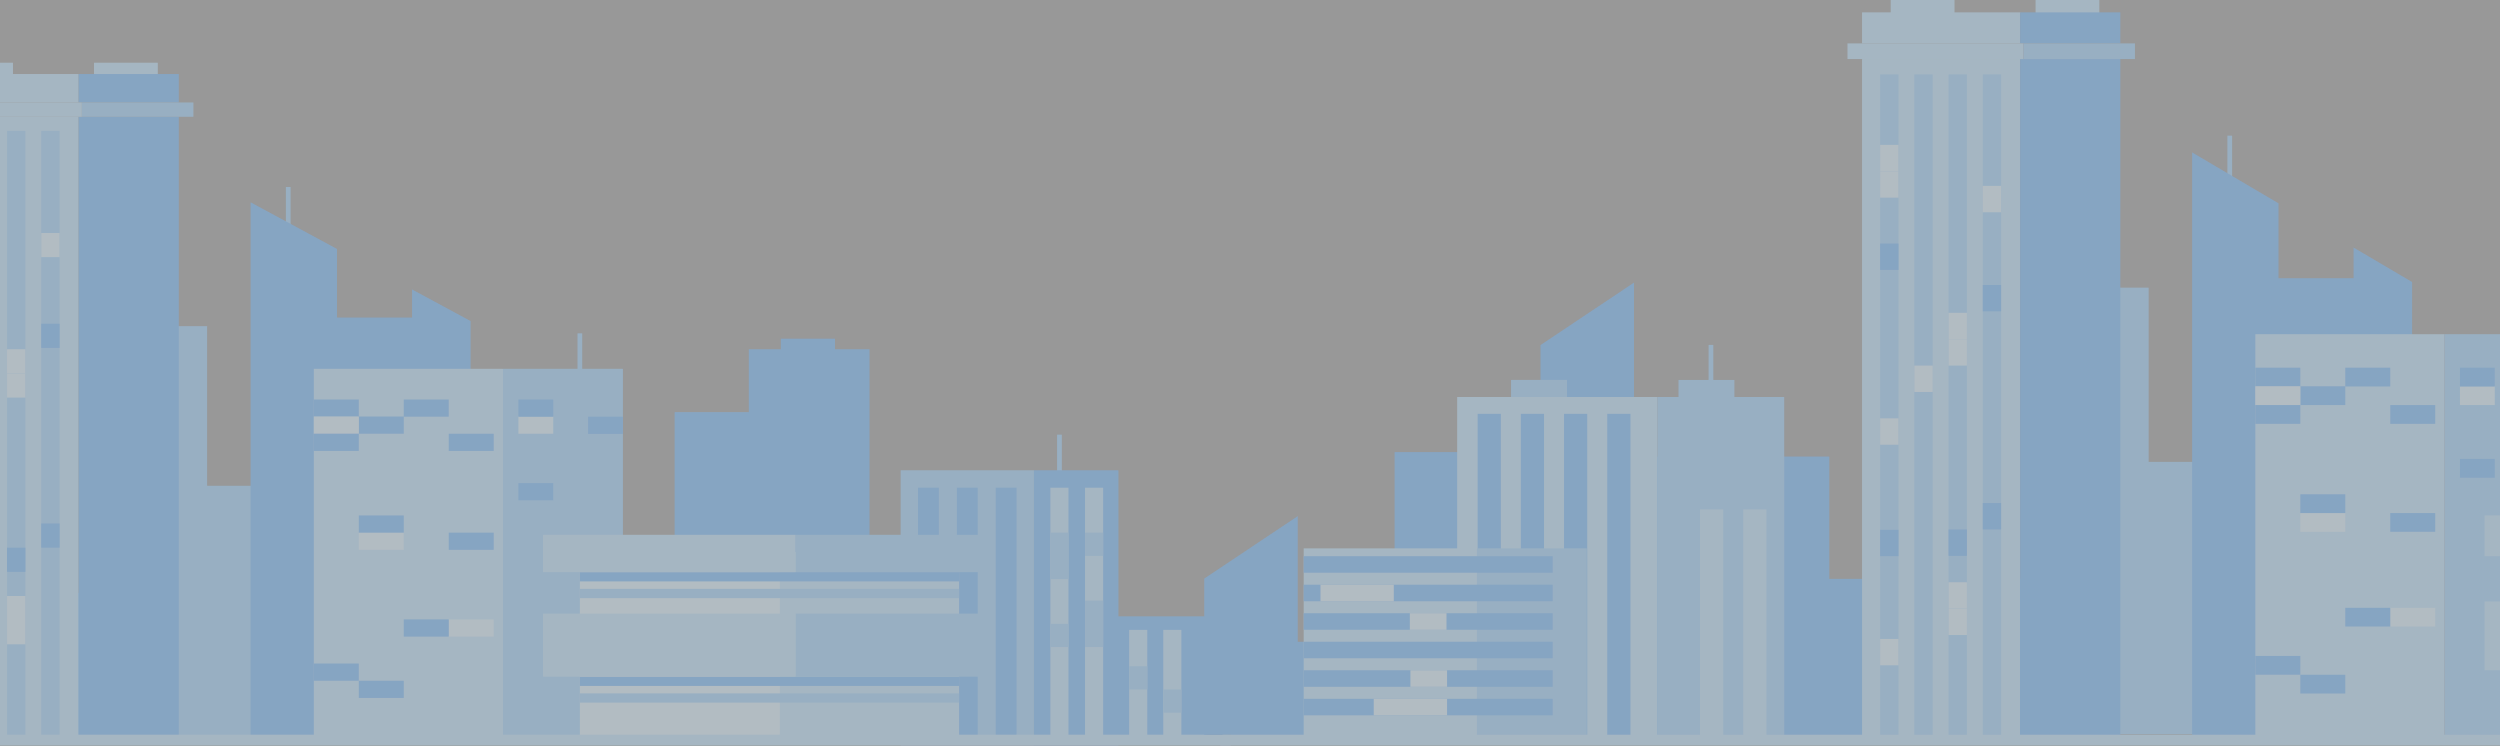<svg width="2950" height="880" fill="none" xmlns="http://www.w3.org/2000/svg"><rect width="100%" height="100%" fill="#333333" stroke="none"/><g opacity=".7" clip-path="url(#clip0)"><path fill="#fff" fill-opacity=".7" d="M0 0h2950v880H0z"/><path fill-rule="evenodd" clip-rule="evenodd" d="M191.949 867.641h122.804v-294.44H191.949v294.44z" fill="#C3E4FF"/><path fill-rule="evenodd" clip-rule="evenodd" d="M121.616 679.316H244.42V384.875H121.616v294.441z" fill="#C3E4FF"/><path fill-rule="evenodd" clip-rule="evenodd" d="M-156.168 869.886h297.969V699.632h-297.969v170.254z" fill="#AAD5FF"/><path d="M340.109 220.615v68.558" stroke="#C3E4FF" stroke-width="5.6"/><path fill-rule="evenodd" clip-rule="evenodd" d="M796.049 871.325h165.426V486.324H796.049v385.001z" fill="#AAD5FF"/><path fill-rule="evenodd" clip-rule="evenodd" d="M883.579 683.83h142.481V412.105H883.579V683.83z" fill="#AAD5FF"/><path fill-rule="evenodd" clip-rule="evenodd" d="M921.359 420.354h63.949V399.64h-63.949v20.714zM555.295 378.808v496.24H295.701V238.715l101.967 55.028v80.908h88.546v-33.123l69.081 37.28z" fill="#AAD5FF"/><path d="M684.242 393.346v67.669" stroke="#C3E4FF" stroke-width="5.6"/><path fill-rule="evenodd" clip-rule="evenodd" d="M370.296 871.325h223.235V435.194H370.296v436.131z" fill="#D6EEFF"/><path fill-rule="evenodd" clip-rule="evenodd" d="M593.531 871.325h141.517V435.194H593.531v436.131z" fill="#C3E4FF"/><path fill-rule="evenodd" clip-rule="evenodd" d="M370.298 491.701h53.068v-20.3h-53.068v20.3zM423.366 511.796h53.067v-20.298h-53.067v20.298zM476.434 491.701h53.067v-20.3h-53.067v20.3z" fill="#AAD5FF"/><path fill-rule="evenodd" clip-rule="evenodd" d="M370.298 511.796h53.068v-20.298h-53.068v20.298zM423.366 648.808h53.067v-20.3h-53.067v20.3zM611.722 511.796h41.115v-20.298h-41.115v20.298zM529.501 751.2h53.069v-20.3h-53.069v20.3z" fill="#E8F6FF"/><path fill-rule="evenodd" clip-rule="evenodd" d="M529.501 532.095h53.069v-20.299h-53.069v20.299zM423.366 628.508h53.067V608.21h-53.067v20.298zM529.501 648.808h53.069v-20.3h-53.069v20.3zM611.732 491.701h41.105v-20.3h-41.105v20.3zM693.943 511.999h41.105v-20.298h-41.105v20.298zM611.727 590.352h41.104v-20.298h-41.104v20.298zM476.434 751.2h53.067v-20.3h-53.067v20.3zM370.298 803.269h53.068V782.97h-53.068v20.299zM423.366 823.569h53.067v-20.3h-53.067v20.3zM370.298 532.095h53.068v-20.299h-53.068v20.299z" fill="#AAD5FF"/><path fill-rule="evenodd" clip-rule="evenodd" d="M-93.765 871.326H92.758V137.812H-93.765v733.514z" fill="#D6EEFF"/><path fill-rule="evenodd" clip-rule="evenodd" d="M92.757 871.326H211V137.812H92.757v733.514z" fill="#AAD5FF"/><path fill-rule="evenodd" clip-rule="evenodd" d="M-93.765 120.893H92.758V87.355H-93.765v33.538z" fill="#D6EEFF"/><path fill-rule="evenodd" clip-rule="evenodd" d="M-59.956 107.538h75.253V74h-75.253v33.538zM110.971 107.538h75.251V74h-75.251v33.538z" fill="#D6EEFF"/><path fill-rule="evenodd" clip-rule="evenodd" d="M92.757 120.893H211V87.355H92.757v33.538z" fill="#AAD5FF"/><path fill-rule="evenodd" clip-rule="evenodd" d="M-110.983 137.81H96.614v-16.917h-207.597v16.917z" fill="#D6EEFF"/><path fill-rule="evenodd" clip-rule="evenodd" d="M96.615 137.81h131.601v-16.917h-131.6v16.917zM48.661 871.324h21.673V154.431H48.66v716.893zM8.292 871.324h21.671V154.431H8.292v716.893z" fill="#C3E4FF"/><path fill-rule="evenodd" clip-rule="evenodd" d="M8.292 760.35h21.671v-28.517H8.292v28.517zM8.292 731.833h21.671v-28.516H8.292v28.516z" fill="#E8F6FF"/><path fill-rule="evenodd" clip-rule="evenodd" d="M48.661 646.21h21.673v-28.516H48.66v28.516zM48.661 410.559h21.673v-28.517H48.66v28.517zM8.292 674.8h21.671v-28.516H8.292V674.8z" fill="#AAD5FF"/><path fill-rule="evenodd" clip-rule="evenodd" d="M8.292 469.138h21.671v-28.516H8.292v28.516zM48.661 303.431h21.673v-28.517H48.66v28.517z" fill="#E8F6FF"/><path fill-rule="evenodd" clip-rule="evenodd" d="M8.292 440.622h21.671v-28.517H8.292v28.517z" fill="#E8F6FF"/><path fill-rule="evenodd" clip-rule="evenodd" d="M1269.84 867.641h153.38V727.308h-153.38v140.333z" fill="#AAD5FF"/><path fill-rule="evenodd" clip-rule="evenodd" d="M1332.39 875.047h21.37V743.261h-21.37v131.786zM1372.64 875.047h21.37V743.261h-21.37v131.786z" fill="#D6EEFF"/><path d="M1250.15 512.878v71.053" stroke="#C3E4FF" stroke-width="5.6"/><path fill-rule="evenodd" clip-rule="evenodd" d="M1062.75 880.451h157.31V554.876h-157.31v325.575z" fill="#C3E4FF"/><path fill-rule="evenodd" clip-rule="evenodd" d="M1083.24 871.325h24.62V575.476h-24.62v295.849zM1129.1 871.325h24.62V575.476h-24.62v295.849zM1174.95 871.325h24.62V575.476h-24.62v295.849zM1220.06 880.451h99.72V554.876h-99.72v325.575z" fill="#AAD5FF"/><path fill-rule="evenodd" clip-rule="evenodd" d="M1239.45 871.325h21.36V575.476h-21.36v295.849zM1280.34 871.325h21.36V575.476h-21.36v295.849z" fill="#D6EEFF"/><path fill-rule="evenodd" clip-rule="evenodd" d="M1280.34 736.138h21.36v-27.404h-21.36v27.404zM1280.34 655.913h21.36v-27.405h-21.36v27.405zM1239.45 655.913h21.36v-27.405h-21.36v27.405zM1239.47 683.317h21.36v-27.404h-21.36v27.404zM1332.39 813.577h21.37v-27.405h-21.37v27.405zM1372.64 840.98h21.37v-27.404h-21.37v27.404zM1239.47 763.542h21.36v-27.404h-21.36v27.404zM1280.34 763.542h21.36v-27.404h-21.36v27.404z" fill="#C3E4FF"/><path fill-rule="evenodd" clip-rule="evenodd" d="M920.372 871.325h211.368V651.33H920.372v219.995z" fill="#D6EEFF"/><path fill-rule="evenodd" clip-rule="evenodd" d="M684.242 871.325h236.131V651.33H684.242v219.995z" fill="#E8F6FF"/><path fill-rule="evenodd" clip-rule="evenodd" d="M938.752 675.146h234.058v-44.072H938.752v44.072z" fill="#C3E4FF"/><path fill-rule="evenodd" clip-rule="evenodd" d="M684.242 686.07h447.498v-10.924H684.242v10.924z" fill="#AAD5FF"/><path fill-rule="evenodd" clip-rule="evenodd" d="M684.242 705.793h447.498V694.87H684.242v10.923z" fill="#C3E4FF"/><path fill-rule="evenodd" clip-rule="evenodd" d="M684.242 809.388h447.498v-10.924H684.242v10.924z" fill="#AAD5FF"/><path fill-rule="evenodd" clip-rule="evenodd" d="M684.242 829.11h447.498v-10.924H684.242v10.924z" fill="#C3E4FF"/><path fill-rule="evenodd" clip-rule="evenodd" d="M640.785 675.146h297.969v-44.072H640.785v44.072z" fill="#D6EEFF"/><path fill-rule="evenodd" clip-rule="evenodd" d="M938.752 798.464h234.058v-74.409H938.752v74.409z" fill="#C3E4FF"/><path fill-rule="evenodd" clip-rule="evenodd" d="M640.785 798.464h297.969v-74.409H640.785v74.409z" fill="#D6EEFF"/><path d="M1448 873.927H-842.999" stroke="#D6EEFF" stroke-width="14" stroke-linecap="round"/><path fill-rule="evenodd" clip-rule="evenodd" d="M1531.35 867.164H1421V682.715L1531.35 609v258.164zM1928.12 591.612h-110.35V407.163l110.35-73.715v258.164z" fill="#AAD5FF"/><path fill-rule="evenodd" clip-rule="evenodd" d="M2482.95 866.466h122.8V545.008h-122.8v321.458z" fill="#C3E4FF"/><path fill-rule="evenodd" clip-rule="evenodd" d="M2412.62 660.859h122.8V339.401h-122.8v321.458z" fill="#C3E4FF"/><path fill-rule="evenodd" clip-rule="evenodd" d="M1860.61 871.214h297.97V538.738h-297.97v332.476z" fill="#AAD5FF"/><path fill-rule="evenodd" clip-rule="evenodd" d="M1645.61 865.956h297.97V533.478h-297.97v332.478z" fill="#AAD5FF"/><path fill-rule="evenodd" clip-rule="evenodd" d="M1452.44 870.487h297.97V757.262h-297.97v113.225zM2134.83 868.916h297.97V683.04h-297.97v185.876z" fill="#AAD5FF"/><path d="M2631.11 160.068v74.849" stroke="#C3E4FF" stroke-width="5.6"/><path fill-rule="evenodd" clip-rule="evenodd" d="M2846.29 332.778v541.774H2586.7V179.829l101.97 60.078v88.332h88.54v-36.163l69.08 40.702z" fill="#AAD5FF"/><path fill-rule="evenodd" clip-rule="evenodd" d="M2661.3 870.488h223.23V394.337H2661.3v476.151z" fill="#D6EEFF"/><path fill-rule="evenodd" clip-rule="evenodd" d="M2884.53 870.488h141.52V394.337h-141.52v476.151z" fill="#C3E4FF"/><path fill-rule="evenodd" clip-rule="evenodd" d="M2661.3 456.029h53.07v-22.162h-53.07v22.162z" fill="#AAD5FF"/><path fill-rule="evenodd" clip-rule="evenodd" d="M2714.37 477.968h53.06v-22.161h-53.06v22.161zM2767.43 456.029h53.07v-22.162h-53.07v22.162z" fill="#AAD5FF"/><path fill-rule="evenodd" clip-rule="evenodd" d="M2661.3 477.968h53.07v-22.161h-53.07v22.161zM2714.37 627.552h53.06V605.39h-53.06v22.162zM2902.72 477.968h41.12v-22.161h-41.12v22.161zM2820.5 739.34h53.07v-22.162h-53.07v22.162z" fill="#E8F6FF"/><path fill-rule="evenodd" clip-rule="evenodd" d="M2820.5 500.13h53.07v-22.162h-53.07v22.162zM2714.37 605.39h53.06v-22.161h-53.06v22.161zM2820.5 627.552h53.07V605.39h-53.07v22.162zM2902.73 456.029h41.11v-22.162h-41.11v22.162zM2902.73 563.732h41.1v-22.161h-41.1v22.161zM2767.43 739.34h53.07v-22.162h-53.07v22.162zM2661.3 796.187h53.07v-22.162h-53.07v22.162zM2714.37 818.349h53.06v-22.162h-53.06v22.162zM2661.3 500.13h53.07v-22.162h-53.07v22.162z" fill="#AAD5FF"/><path fill-rule="evenodd" clip-rule="evenodd" d="M2218.55 493.663h21.67V462.53h-21.67v31.133zM2218.55 431.396h21.67v-31.133h-21.67v31.133z" fill="#E8F6FF"/><path fill-rule="evenodd" clip-rule="evenodd" d="M2197.23 870.488h186.53V69.667h-186.53v800.821z" fill="#D6EEFF"/><path fill-rule="evenodd" clip-rule="evenodd" d="M2383.76 870.488H2502V69.667h-118.24v800.821z" fill="#AAD5FF"/><path fill-rule="evenodd" clip-rule="evenodd" d="M2197.23 51.196h186.53V14.58h-186.53v36.616z" fill="#D6EEFF"/><path fill-rule="evenodd" clip-rule="evenodd" d="M2231.04 36.615h75.26V0h-75.26v36.615zM2401.97 36.615h75.25V0h-75.25v36.615z" fill="#D6EEFF"/><path fill-rule="evenodd" clip-rule="evenodd" d="M2383.76 51.196H2502V14.58h-118.24v36.616z" fill="#AAD5FF"/><path fill-rule="evenodd" clip-rule="evenodd" d="M2180.02 69.665h207.59V51.196h-207.59v18.469z" fill="#D6EEFF"/><path fill-rule="evenodd" clip-rule="evenodd" d="M2387.62 69.665h131.6V51.196h-131.6v18.469zM2218.55 870.487h21.67V87.811h-21.67v782.676zM2339.66 870.487h21.67V87.811h-21.67v782.676zM2299.29 870.487h21.67V87.811h-21.67v782.676zM2258.92 870.487h21.67V87.811h-21.67v782.676z" fill="#C3E4FF"/><path fill-rule="evenodd" clip-rule="evenodd" d="M2258.92 462.53h21.67v-31.133h-21.67v31.133zM2299.29 749.329h21.67v-31.133h-21.67v31.133z" fill="#E8F6FF"/><path fill-rule="evenodd" clip-rule="evenodd" d="M2299.29 718.196h21.67v-31.133h-21.67v31.133z" fill="#E8F6FF"/><path fill-rule="evenodd" clip-rule="evenodd" d="M2339.66 624.716h21.67v-31.133h-21.67v31.133zM2218.55 656.307h21.67v-31.133h-21.67v31.133zM2339.66 367.441h21.67v-31.133h-21.67v31.133zM2218.55 318.513h21.67V287.38h-21.67v31.133zM2299.29 655.93h21.67v-31.133h-21.67v31.133z" fill="#AAD5FF"/><path fill-rule="evenodd" clip-rule="evenodd" d="M2218.55 785.107h21.67v-31.133h-21.67v31.133zM2299.29 431.396h21.67v-31.133h-21.67v31.133zM2218.55 524.796h21.67v-31.133h-21.67v31.133zM2339.66 250.484h21.67V219.35h-21.67v31.134zM2218.55 202.097h21.67v-31.133h-21.67v31.133z" fill="#E8F6FF"/><path fill-rule="evenodd" clip-rule="evenodd" d="M2218.55 233.23h21.67v-31.133h-21.67v31.133zM2299.29 400.263h21.67V369.13h-21.67v31.133z" fill="#E8F6FF"/><path d="M2018.92 406.974v61.47" stroke="#C3E4FF" stroke-width="5.6"/><path fill-rule="evenodd" clip-rule="evenodd" d="M1783.05 493.663h66.01V448.3h-66.01v45.363z" fill="#C3E4FF"/><path fill-rule="evenodd" clip-rule="evenodd" d="M1719.46 870.487h236.19V468.443h-236.19v402.044z" fill="#D6EEFF"/><path fill-rule="evenodd" clip-rule="evenodd" d="M1743.61 870.487h27.37V488.302h-27.37v382.185zM1794.59 870.487h27.37V488.302h-27.37v382.185zM1845.57 870.487h27.37V488.302h-27.37v382.185zM1896.56 870.487h27.37V488.302h-27.37v382.185z" fill="#AAD5FF"/><path fill-rule="evenodd" clip-rule="evenodd" d="M1980.61 493.663h66.01V448.3h-66.01v45.363z" fill="#C3E4FF"/><path fill-rule="evenodd" clip-rule="evenodd" d="M1955.65 870.487h149.73V468.443h-149.73v402.044z" fill="#C3E4FF"/><path fill-rule="evenodd" clip-rule="evenodd" d="M2006.06 870.488h27.37V601.063h-27.37v269.425zM2057.05 870.488h27.37V601.063h-27.37v269.425zM1538.34 873.328h204.45V647.074h-204.45v226.254z" fill="#D6EEFF"/><path fill-rule="evenodd" clip-rule="evenodd" d="M1742.79 873.328h129.62V647.074h-129.62v226.254z" fill="#C3E4FF"/><path fill-rule="evenodd" clip-rule="evenodd" d="M1538.34 844.081h293.82v-19.515h-293.82v19.515zM1538.34 810.429h293.82v-19.515h-293.82v19.515zM1538.34 776.778h293.82v-19.515h-293.82v19.515zM1538.34 743.126h293.82v-19.515h-293.82v19.515zM1538.34 709.474h293.82V689.96h-293.82v19.514zM1538.34 675.823h293.82v-19.515h-293.82v19.515z" fill="#AAD5FF"/><path fill-rule="evenodd" clip-rule="evenodd" d="M1664.27 844.081h43.27v-19.515h-43.27v19.515zM1664.27 810.429h43.27v-19.515h-43.27v19.515zM1621 844.081h43.27v-19.515H1621v19.515zM1663.61 743.126h43.27v-19.515h-43.27v19.515zM1558.16 709.473h43.27V689.96h-43.27v19.513zM1601.43 709.473h43.27V689.96h-43.27v19.513z" fill="#E8F6FF"/><path fill-rule="evenodd" clip-rule="evenodd" d="M2931.78 656.307h297.97v-48.116h-297.97v48.116zM2931.78 790.941h297.97v-81.237h-297.97v81.237z" fill="#D6EEFF"/><path d="M3735 874H1444" stroke="#D6EEFF" stroke-width="14" stroke-linecap="round"/></g><defs><clipPath id="clip0"><path fill="#fff" d="M0 0h2950v880H0z"/></clipPath></defs></svg>